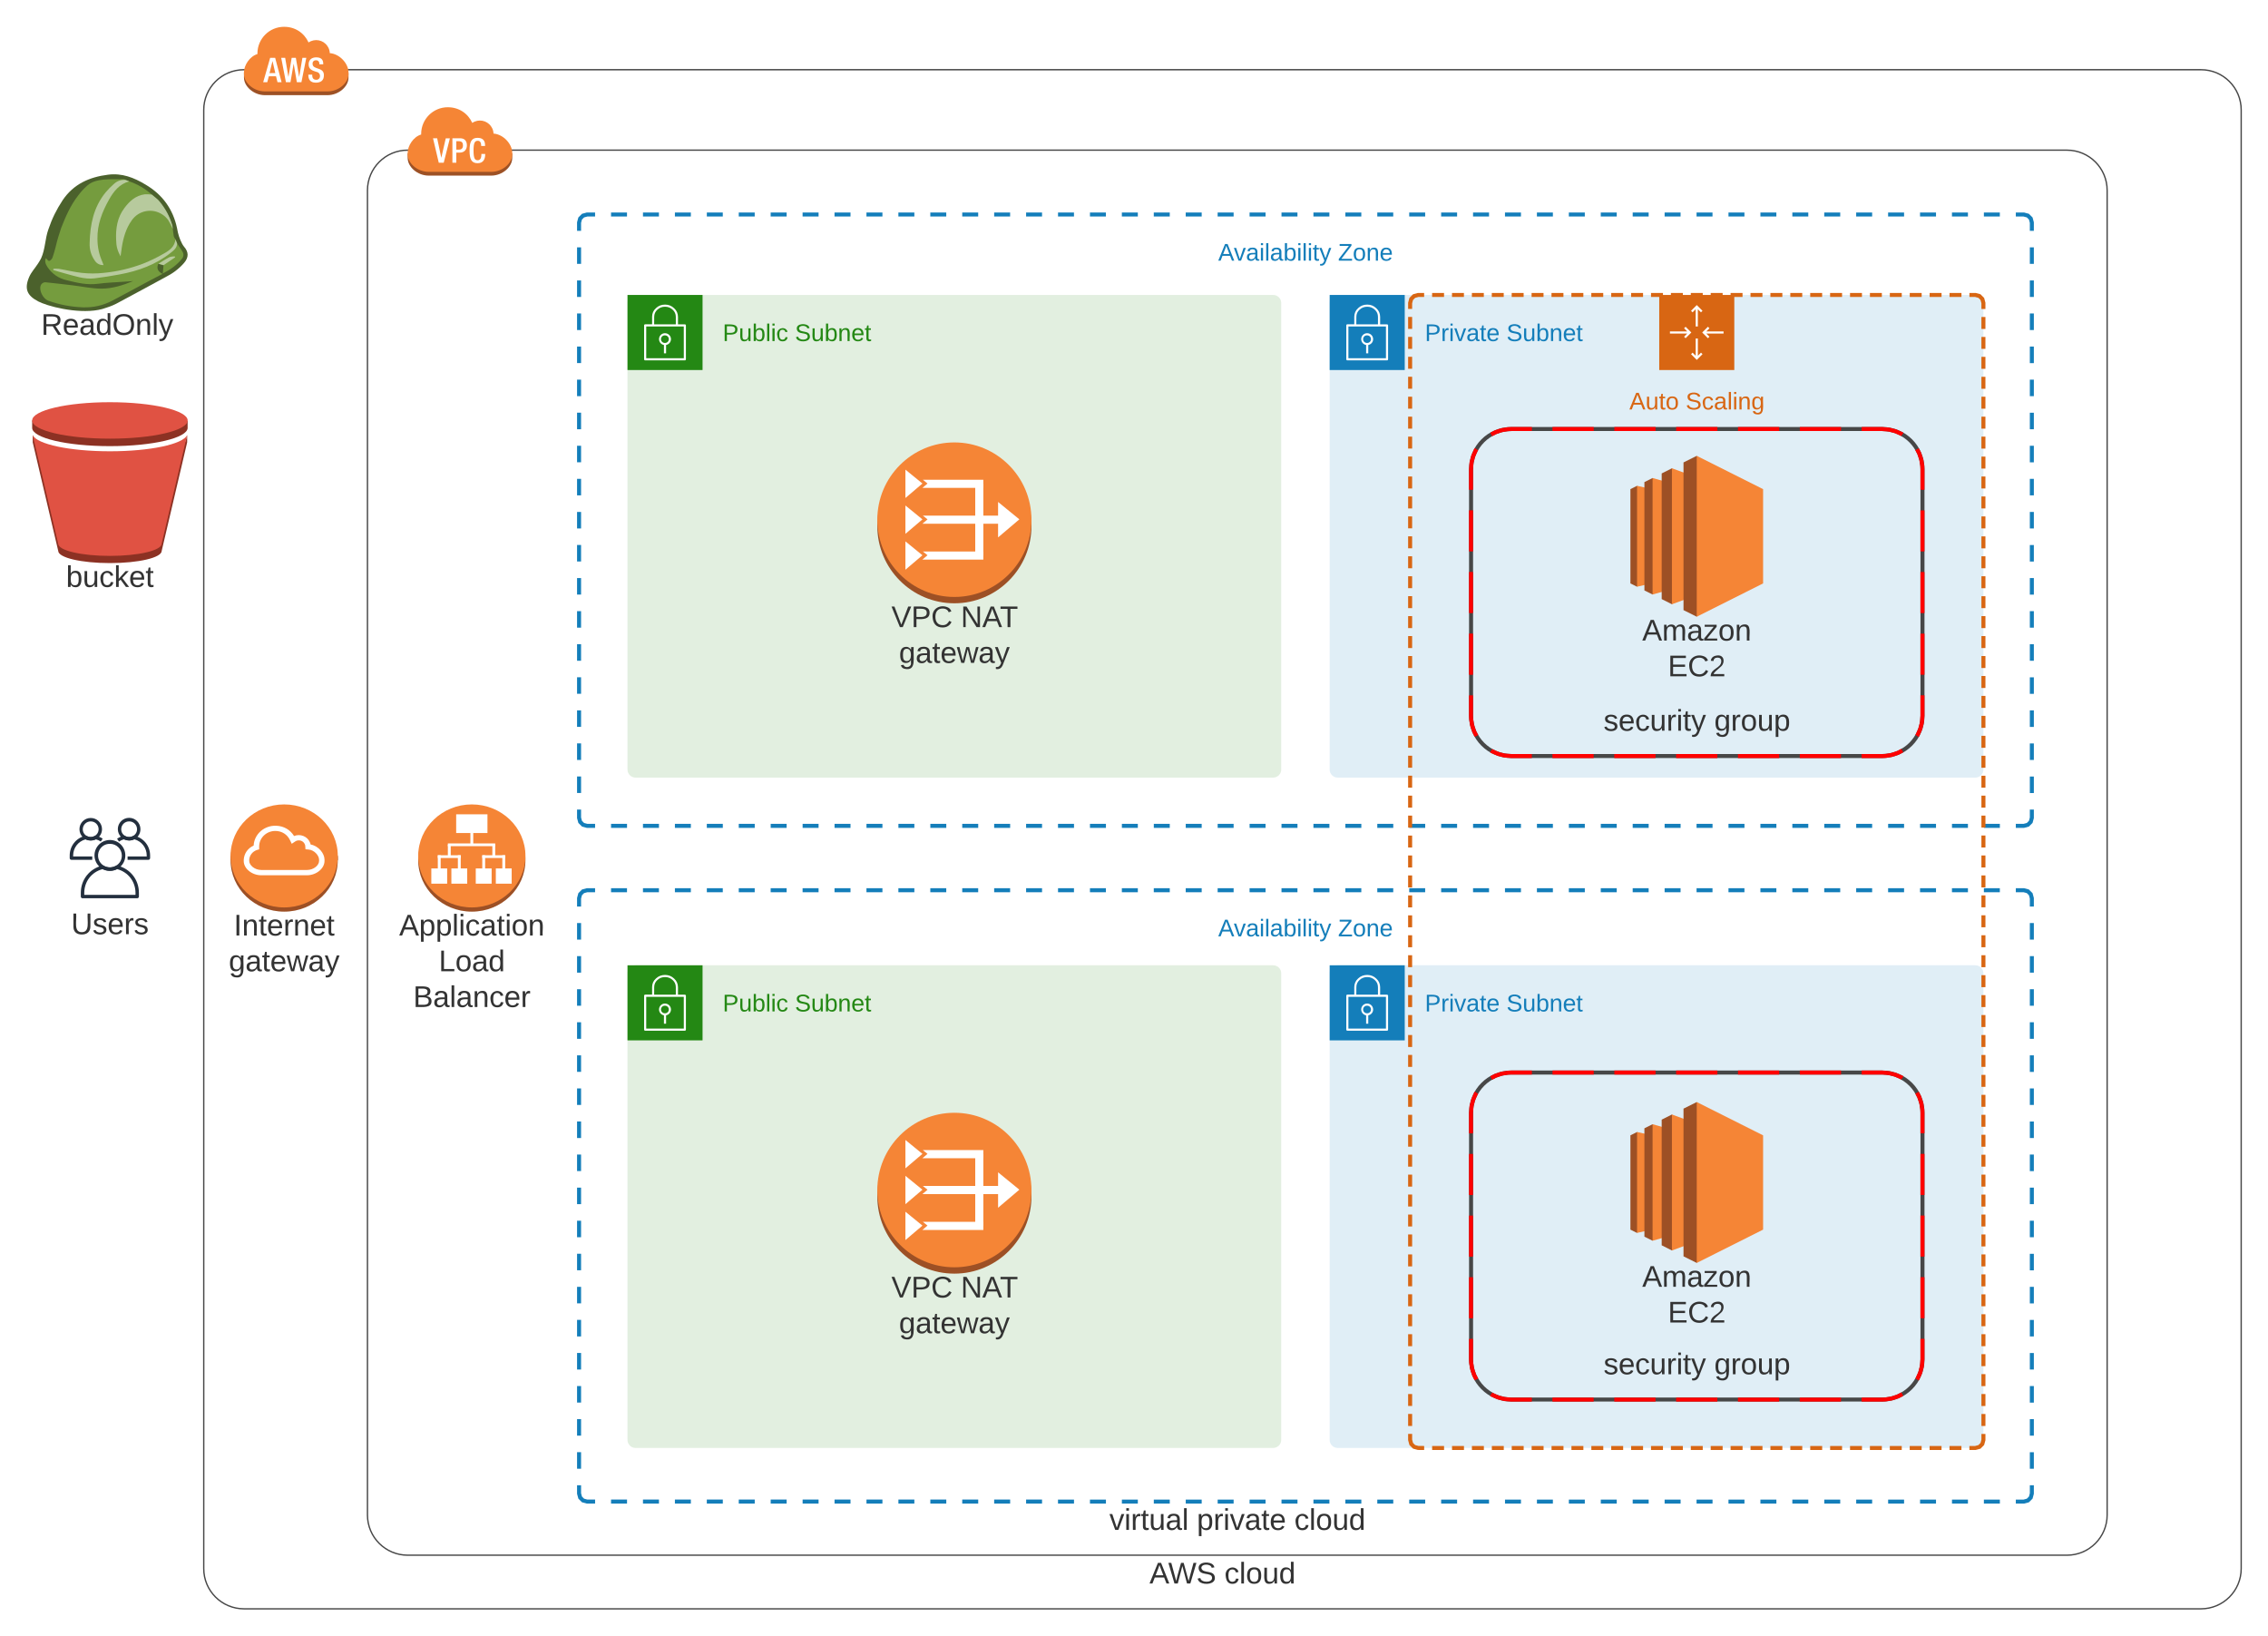 <svg xmlns="http://www.w3.org/2000/svg" xmlns:xlink="http://www.w3.org/1999/xlink" xmlns:lucid="lucid" width="1692" height="1220"><g transform="translate(-8 -80)" lucid:page-tab-id="0_0"><path d="M0 0h1760v1360H0z" fill="#fff"/><path d="M160 162c0-16.57 13.43-30 30-30h1460c16.57 0 30 13.43 30 30v1088c0 16.57-13.43 30-30 30H190c-16.57 0-30-13.43-30-30z" stroke="#474747" fill-opacity="0"/><path d="M268 134.4v3.54c0 6.42-7.1 13.05-15.76 13.05h-46.48c-8.66 0-15.75-6.64-15.75-13.06v-3.54z" fill="#9d5125"/><path d="M220.03 100c8.03 0 14.82 4.4 18.17 11.67 4.6-3.14 10.92-1.98 14.04 2.65 1.17 1.64 1.7 3.32 1.8 5.3 7.87.68 13.95 8.25 13.95 14.27v1.3c0 6.45-7.1 13-15.76 13h-46.5c-8.64 0-15.74-6.55-15.74-13v-1.3c0-5.02 4.2-11.87 10.06-13.56v-.57c.08-10.95 8.97-19.82 19.97-19.77z" fill="#f58535"/><path d="M209.54 123.13l-5.2 18.2h3.04l1.17-4.43h5.38l1.1 4.43h3.05l-4.8-18.2zm-.47 11.4l2.22-8.98 2.1 8.97zM231.2 137.34h-.03l-2.47-14.2h-3.1l-2.4 14.13h-.06l-2.4-14.14h-2.95l3.53 18.2h3.38l2.35-13.7h.06l2.36 13.7h3.4l3.64-18.2h-2.9l-2.4 14.2zM245.9 131.4l-1.98-.72c-1.93-.7-2.74-1.53-2.74-3.1-.17-1.26.74-2.43 2-2.6.16-.02.3-.02.45-.02 1.26-.17 2.4.72 2.58 1.96.04.25.03.44 0 .68v.38h2.93v-.4c0-1.9-.5-4.8-5.18-4.8-3.44 0-5.7 1.84-5.7 5.16 0 2.6 1.1 3.97 3.82 5l2 .68c1.6.23 2.73 1.6 2.64 3.2.04 1.45-1.08 2.64-2.5 2.68h-.28c-2 0-3-1.12-3-3.33v-.47h-2.9v.44c0 2.54 1.02 5.53 5.52 5.53 3.7 0 6.07-1.6 6.07-5.48.04-2.5-1.1-3.9-3.7-4.8z" fill="#fff"/><use xlink:href="#a" transform="matrix(1,0,0,1,160,1250) translate(705.525 11.111)"/><use xlink:href="#b" transform="matrix(1,0,0,1,160,1250) translate(761.451 11.111)"/><path d="M440 246c0-3.3 2.7-6 6-6h1071.82c3.3 0 6 2.7 6 6v444c0 3.3-2.7 6-6 6H446c-3.3 0-6-2.7-6-6z" fill="#fff" fill-opacity="0"/><path d="M463.86 240h11.9m11.92 0h11.9m11.92 0h11.9m11.92 0h11.9m11.92 0h11.9m11.9 0h11.92m11.9 0h11.92m11.9 0h11.92m11.9 0h11.92m11.9 0h11.92m11.9 0h11.9m11.92 0h11.9m11.92 0h11.9m11.92 0h11.9m11.92 0h11.9m11.92 0h11.9m11.9 0h11.92m11.9 0h11.92m11.9 0h11.92m11.9 0h11.92m11.9 0h11.92m11.9 0h11.9m11.92 0h11.9m11.92 0h11.9m11.92 0h11.9m11.92 0h11.9m11.92 0h11.9m11.9 0h11.92m11.9 0h11.92m11.9 0h11.92m11.9 0h11.92m11.9 0h11.92m11.9 0h11.9m11.92 0h11.9m11.92 0h11.9m11.92 0h11.9m11.92 0h11.9m11.92 0h11.9m11.9 0h11.92m11.9 0h11.92m11.9 0h11.92m11.9 0h11.92m11.9 0h11.92m11.9 0h11.9m11.92 0h5.96l3.03.82 2.15 2.15.82 3.03v6.17m0 12.33v12.33m0 12.34v12.33m0 12.33v12.34m0 12.33v12.33m0 12.34v12.33m0 12.33v12.34m0 12.33v12.33m0 12.34v12.33m0 12.33v12.34m0 12.33v12.33m0 12.34v12.33m0 12.33v12.34m0 12.33v12.33m0 12.34v12.33m0 12.33v12.34m0 12.33v12.33m0 12.34v12.33m0 12.33V690l-.82 3.03-2.15 2.15-3.03.82h-5.96m-11.9 0h-11.92m-11.9 0h-11.9m-11.92 0h-11.9m-11.92 0h-11.9m-11.92 0h-11.9m-11.92 0h-11.9m-11.92 0h-11.9m-11.9 0h-11.92m-11.9 0h-11.92m-11.9 0h-11.92m-11.9 0h-11.92m-11.9 0h-11.92m-11.9 0h-11.9m-11.92 0h-11.9m-11.92 0h-11.9m-11.92 0h-11.9m-11.92 0h-11.9m-11.92 0h-11.9m-11.9 0h-11.92m-11.9 0h-11.92m-11.9 0h-11.92m-11.9 0h-11.92m-11.9 0h-11.92m-11.9 0h-11.9m-11.92 0h-11.9m-11.92 0h-11.9m-11.92 0h-11.9m-11.92 0h-11.9m-11.9 0h-11.92m-11.9 0H797.3m-11.9 0H773.5m-11.9 0h-11.92m-11.9 0h-11.92m-11.9 0h-11.9m-11.92 0h-11.9m-11.92 0h-11.9m-11.92 0h-11.9m-11.92 0h-11.9m-11.92 0h-11.9m-11.9 0h-11.92m-11.9 0H535.3m-11.9 0H511.5m-11.9 0h-11.92m-11.9 0h-11.92m-11.9 0H446l-3.03-.82-2.15-2.15L440 690v-6.17m0-12.33v-12.33m0-12.34V634.5m0-12.33v-12.34m0-12.33v-12.33m0-12.34V560.5m0-12.33v-12.34m0-12.33v-12.33m0-12.34V486.5m0-12.33v-12.34m0-12.33v-12.33m0-12.34V412.5m0-12.33v-12.34m0-12.33v-12.33m0-12.34V338.5m0-12.33v-12.34m0-12.33v-12.33m0-12.34V264.5m0-12.33V246l.82-3.03 2.15-2.15L446 240h5.95" stroke="#147eba" stroke-width="3" fill="none"/><use xlink:href="#c" transform="matrix(1,0,0,1,440,260) translate(476.825 14.4)"/><use xlink:href="#d" transform="matrix(1,0,0,1,440,260) translate(566.225 14.4)"/><path d="M440 750c0-3.3 2.7-6 6-6h1071.82c3.3 0 6 2.7 6 6v444c0 3.3-2.7 6-6 6H446c-3.3 0-6-2.7-6-6z" fill="#fff" fill-opacity="0"/><path d="M463.86 744h11.9m11.92 0h11.9m11.92 0h11.9m11.92 0h11.9m11.92 0h11.9m11.9 0h11.92m11.9 0h11.92m11.9 0h11.92m11.9 0h11.92m11.9 0h11.92m11.9 0h11.9m11.92 0h11.9m11.92 0h11.9m11.92 0h11.9m11.92 0h11.9m11.92 0h11.9m11.9 0h11.92m11.9 0h11.92m11.9 0h11.92m11.9 0h11.92m11.9 0h11.92m11.9 0h11.9m11.92 0h11.9m11.92 0h11.9m11.92 0h11.9m11.92 0h11.9m11.92 0h11.9m11.9 0h11.92m11.9 0h11.92m11.9 0h11.92m11.9 0h11.92m11.9 0h11.92m11.9 0h11.9m11.92 0h11.9m11.92 0h11.9m11.92 0h11.9m11.92 0h11.9m11.92 0h11.9m11.9 0h11.92m11.9 0h11.92m11.9 0h11.92m11.9 0h11.92m11.9 0h11.92m11.9 0h11.9m11.92 0h5.96l3.03.82 2.15 2.15.82 3.03v6.17m0 12.33v12.33m0 12.34v12.33m0 12.33v12.34m0 12.33v12.33m0 12.34v12.33m0 12.33v12.34m0 12.33v12.33m0 12.34v12.33m0 12.33v12.34m0 12.33v12.33m0 12.34v12.33m0 12.33v12.34m0 12.33v12.33m0 12.34v12.33m0 12.33v12.34m0 12.33v12.33m0 12.34v12.33m0 12.33v6.17l-.82 3.03-2.15 2.15-3.03.82h-5.96m-11.9 0h-11.92m-11.9 0h-11.9m-11.92 0h-11.9m-11.92 0h-11.9m-11.92 0h-11.9m-11.92 0h-11.9m-11.92 0h-11.9m-11.9 0h-11.92m-11.9 0h-11.92m-11.9 0h-11.92m-11.9 0h-11.92m-11.9 0h-11.92m-11.9 0h-11.9m-11.92 0h-11.9m-11.92 0h-11.9m-11.92 0h-11.9m-11.92 0h-11.9m-11.92 0h-11.9m-11.9 0h-11.92m-11.9 0h-11.92m-11.9 0h-11.92m-11.9 0h-11.92m-11.9 0h-11.92m-11.9 0h-11.9m-11.92 0h-11.9m-11.92 0h-11.9m-11.92 0h-11.9m-11.92 0h-11.9m-11.9 0h-11.92m-11.9 0H797.3m-11.9 0H773.5m-11.9 0h-11.92m-11.9 0h-11.92m-11.9 0h-11.9m-11.92 0h-11.9m-11.92 0h-11.9m-11.92 0h-11.9m-11.92 0h-11.9m-11.92 0h-11.9m-11.9 0h-11.92m-11.9 0H535.3m-11.9 0H511.5m-11.9 0h-11.92m-11.9 0h-11.92m-11.9 0H446l-3.03-.82-2.15-2.15-.82-3.03v-6.17m0-12.33v-12.33m0-12.34v-12.33m0-12.33v-12.34m0-12.33v-12.33m0-12.34v-12.33m0-12.33v-12.34m0-12.33v-12.33m0-12.34V990.5m0-12.33v-12.34m0-12.33v-12.33m0-12.34V916.5m0-12.33v-12.34m0-12.33v-12.33m0-12.34V842.5m0-12.33v-12.34m0-12.33v-12.33m0-12.34V768.5m0-12.33V750l.82-3.03 2.15-2.15L446 744h5.95" stroke="#147eba" stroke-width="3" fill="none"/><use xlink:href="#c" transform="matrix(1,0,0,1,440,764) translate(476.825 14.4)"/><use xlink:href="#d" transform="matrix(1,0,0,1,440,764) translate(566.225 14.4)"/><path d="M999.97 306c0-3.3 2.7-6 6-6h475.72c3.3 0 6 2.7 6 6v348c0 3.3-2.7 6-6 6h-475.73c-3.3 0-6-2.7-6-6z" fill="#147eba" fill-opacity=".13"/><path d="M999.97 300h56v56h-56v-56z" stroke="#fff" stroke-opacity="0" fill="#147eba"/><path d="M1043.35 322.18c-.15-.17-.34-.25-.56-.25h-5.16v-5.58c-.03-2.54-.96-4.7-2.83-6.4-1.9-1.84-4.14-2.75-6.77-2.75-2.65 0-4.9.83-6.8 2.62-1.9 1.7-2.87 3.87-2.9 6.4v5.66h-5.15c-.25 0-.43.1-.6.25-.15.17-.2.34-.2.6V348c0 .43.34.8.8.8h29.58c.47 0 .8-.37.8-.8v-25.28c0-.2-.05-.38-.2-.54zm-23.46-5.9c.02-2.13.8-3.88 2.36-5.3 1.63-1.5 3.53-2.2 5.74-2.2 2.22 0 4.12.75 5.7 2.25 1.54 1.4 2.32 3.2 2.32 5.32v5.58h-16.16zm22.08 30.94h-28.02v-23.7h28.02z" stroke="#fff" stroke-opacity="0" fill="#fff"/><path d="M1027.17 337.3v6.25h1.6v-6.23c2.13-.4 3.63-2.2 3.63-4.35 0-2.43-1.97-4.4-4.4-4.43-2.2-.03-4.06 1.5-4.44 3.68-.4 2.4 1.2 4.68 3.6 5.1zm.82-7.15c.77 0 1.43.27 2 .82.53.56.8 1.22.8 2 .02 1.55-1.2 2.8-2.75 2.82h-.06c-1.57.1-2.93-1.06-3.05-2.62-.1-1.56 1.05-2.93 2.6-3.03.16-.02.3-.02.44 0z" stroke="#fff" stroke-opacity="0" fill="#fff"/><use xlink:href="#e" transform="matrix(1,0,0,1,1070.972,320) translate(0 14.4)"/><use xlink:href="#f" transform="matrix(1,0,0,1,1070.972,320) translate(60.9 14.4)"/><path d="M476.13 306c0-3.3 2.68-6 6-6h475.7c3.33 0 6 2.7 6 6v348c0 3.3-2.67 6-6 6h-475.7c-3.32 0-6-2.7-6-6z" fill="#248814" fill-opacity=".13"/><path d="M476.13 300h56v56h-56v-56z" stroke="#fff" stroke-opacity="0" fill="#248814"/><path d="M519.5 322.18c-.15-.17-.33-.25-.55-.25h-5.15v-5.58c-.03-2.54-.97-4.7-2.84-6.4-1.9-1.84-4.15-2.75-6.77-2.75-2.66 0-4.9.83-6.8 2.62-1.92 1.7-2.88 3.87-2.9 6.4v5.66h-5.16c-.25 0-.44.1-.6.25-.15.17-.2.34-.2.6V348c0 .43.33.8.8.8h29.58c.46 0 .8-.37.8-.8v-25.28c0-.2-.05-.38-.2-.54zm-23.45-5.9c.03-2.13.8-3.88 2.37-5.3 1.62-1.5 3.52-2.2 5.74-2.2 2.2 0 4.12.75 5.7 2.25 1.54 1.4 2.32 3.2 2.32 5.32v5.58h-16.16zm22.1 30.94H490.1v-23.7h28.02z" stroke="#fff" stroke-opacity="0" fill="#fff"/><path d="M503.32 337.3v6.25h1.6v-6.23c2.13-.4 3.63-2.2 3.64-4.35 0-2.43-1.98-4.4-4.42-4.43-2.2-.03-4.05 1.5-4.42 3.68-.4 2.4 1.2 4.68 3.6 5.1zm.82-7.15c.8 0 1.45.27 2 .82.55.56.83 1.22.82 2 0 1.55-1.2 2.8-2.75 2.82h-.06c-1.55.1-2.92-1.06-3.03-2.62-.1-1.56 1.06-2.93 2.62-3.03.15-.02.27-.02.42 0z" stroke="#fff" stroke-opacity="0" fill="#fff"/><use xlink:href="#g" transform="matrix(1,0,0,1,547.127,320) translate(0 14.4)"/><use xlink:href="#h" transform="matrix(1,0,0,1,547.127,320) translate(53.9 14.4)"/><path d="M76.83 721.34H61.28c-.7 0-1.28-.58-1.28-1.28v-1.9c0-7.12 4.68-13.08 11.62-14.75.32-.07.6-.03.9.13 2.05 1.1 4.26 1.1 6.3 0 .3-.16.6-.2.92-.12 1.82.45 3.32 1.1 4.87 2.14l-1.42 2.12c-1.15-.75-2.24-1.25-3.6-1.6-2.57 1.17-5.23 1.17-7.82 0-5.53 1.53-9.2 6.37-9.2 12.1v.63h14.27z" stroke="#fff" stroke-opacity="0" fill="#232f3e"/><path d="M75.66 706.85c-4.63 0-8.38-3.75-8.38-8.36 0-4.63 3.75-8.37 8.38-8.37 4.62-.05 8.4 3.66 8.44 8.26.04 3.18-1.58 5.9-4.4 7.4-1.28.73-2.55 1.05-4.04 1.05zm0-14.18c-3.23 0-5.87 2.6-5.9 5.82 0 2.18 1.12 4.05 3.05 5.1 1.85.97 3.87.97 5.7 0 1.95-1.07 3.08-2.97 3.05-5.2-.04-3.2-2.68-5.75-5.9-5.7zM118.74 721.34h-15.56v-2.55h14.28v-.64c0-5.75-3.67-10.58-9.2-12.12-2.6 1.2-5.25 1.2-7.84 0-1.36.38-2.47.9-3.63 1.7l-1.46-2.1c1.55-1.07 3.06-1.76 4.88-2.22.32-.08.64-.04.94.12 2.02 1.1 4.27 1.1 6.3 0 .3-.16.6-.2.92-.12 6.93 1.67 11.62 7.63 11.62 14.74v1.9c0 .7-.57 1.26-1.26 1.28z" stroke="#fff" stroke-opacity="0" fill="#232f3e"/><path d="M104.3 706.85c-4.65 0-8.4-3.8-8.4-8.44s3.8-8.4 8.45-8.4c4.66 0 8.42 3.8 8.42 8.44 0 3.17-1.6 5.86-4.4 7.38-1.3.7-2.57 1.03-4.06 1.03zm0-14.17c-3.2-.02-5.85 2.58-5.86 5.8-.02 2.2 1.1 4.07 3.04 5.1 1.82 1 3.84 1 5.7 0 1.96-1.05 3.1-2.97 3.06-5.2-.07-3.2-2.72-5.77-5.93-5.7zM110.4 750H69.55c-.7 0-1.26-.56-1.26-1.27v-2.7c-.04-9.82 6.46-18.07 16-20.4.34-.1.65-.04.95.1 3.03 1.64 6.37 1.64 9.45 0 .26-.14.56-.2.9-.1 9.6 2.3 16.1 10.55 16.05 20.4v2.7c0 .7-.57 1.27-1.26 1.27zm-39.54-2.54h38.23v-1.44c0-8.44-5.47-15.55-13.66-17.74-3.6 1.73-7.37 1.73-10.97 0-8.2 2.2-13.6 9.3-13.6 17.74z" stroke="#fff" stroke-opacity="0" fill="#232f3e"/><path d="M90.02 729.48c-2.03 0-3.75-.43-5.54-1.4-5.57-3.05-7.62-10-4.58-15.57 3.06-5.54 10.02-7.6 15.6-4.56 5.58 3.05 7.62 10 4.6 15.58-1.12 2.02-2.56 3.46-4.6 4.56-1.76.97-3.48 1.4-5.48 1.4zm0-20.07c-3.34-.04-6.2 1.64-7.82 4.57-2.3 4.25-.74 9.57 3.52 11.9 2.76 1.46 5.8 1.46 8.55 0 2.97-1.62 4.67-4.5 4.62-7.84-.08-4.8-4.05-8.7-8.88-8.62z" stroke="#fff" stroke-opacity="0" fill="#232f3e"/><path d="M119.08 721.34h-29.8c-.5 0-.9-.4-.9-.93v-1.96c-.04-7.16 4.7-13.18 11.66-14.87.26-.08.48-.04.7.07 2.2 1.2 4.65 1.2 6.9 0 .18-.1.4-.15.66-.07 7 1.67 11.73 7.7 11.7 14.87v1.97c0 .53-.4.94-.92.94zm-28.84-1.85h27.9v-1.06c0-6.17-4-11.35-9.97-12.95-2.62 1.25-5.37 1.25-8 0-5.98 1.6-9.93 6.77-9.93 12.94z" stroke="#fff" stroke-opacity="0" stroke-width=".73" fill="#fff" fill-opacity="0"/><path d="M90.7 721.34H60.93c-.5 0-.92-.4-.92-.93v-1.96c-.03-7.16 4.7-13.18 11.67-14.87.25-.08.47-.04.7.07 2.2 1.2 4.64 1.2 6.9 0 .18-.1.4-.15.65-.07 7 1.67 11.74 7.7 11.7 14.87v1.97c0 .53-.4.94-.9.94zm-28.83-1.85h27.9v-1.06c0-6.17-4-11.35-9.97-12.95-2.63 1.25-5.38 1.25-8 0-5.98 1.6-9.93 6.77-9.93 12.94z" stroke="#fff" stroke-opacity="0" stroke-width=".73" fill="#fff" fill-opacity="0"/><use xlink:href="#i" transform="matrix(1,0,0,1,30,759) translate(31.049 17.778)"/><path d="M476.13 806c0-3.3 2.68-6 6-6h475.7c3.33 0 6 2.7 6 6v348c0 3.3-2.67 6-6 6h-475.7c-3.32 0-6-2.7-6-6z" fill="#248814" fill-opacity=".13"/><path d="M476.13 800h56v56h-56v-56z" stroke="#fff" stroke-opacity="0" fill="#248814"/><path d="M519.5 822.18c-.15-.17-.33-.25-.55-.25h-5.15v-5.58c-.03-2.54-.97-4.7-2.84-6.4-1.9-1.84-4.15-2.75-6.77-2.75-2.66 0-4.9.83-6.8 2.62-1.92 1.7-2.88 3.87-2.9 6.4v5.66h-5.16c-.25 0-.44.1-.6.25-.15.17-.2.34-.2.6V848c0 .43.33.8.8.8h29.58c.46 0 .8-.37.8-.8v-25.28c0-.2-.05-.38-.2-.54zm-23.45-5.9c.03-2.13.8-3.88 2.37-5.3 1.62-1.5 3.52-2.2 5.74-2.2 2.2 0 4.12.75 5.7 2.25 1.54 1.4 2.32 3.2 2.32 5.32v5.58h-16.16zm22.1 30.94H490.1v-23.7h28.02z" stroke="#fff" stroke-opacity="0" fill="#fff"/><path d="M503.32 837.3v6.25h1.6v-6.23c2.13-.4 3.63-2.2 3.64-4.35 0-2.43-1.98-4.4-4.42-4.43-2.2-.03-4.05 1.5-4.42 3.68-.4 2.4 1.2 4.68 3.6 5.1zm.82-7.15c.8 0 1.45.27 2 .82.55.56.83 1.22.82 2 0 1.55-1.2 2.8-2.75 2.82h-.06c-1.55.1-2.92-1.06-3.03-2.62-.1-1.56 1.06-2.93 2.62-3.03.15-.02.27-.02.42 0z" stroke="#fff" stroke-opacity="0" fill="#fff"/><use xlink:href="#g" transform="matrix(1,0,0,1,547.127,820) translate(0 14.4)"/><use xlink:href="#h" transform="matrix(1,0,0,1,547.127,820) translate(53.9 14.4)"/><path d="M999.97 806c0-3.3 2.7-6 6-6h475.72c3.3 0 6 2.7 6 6v348c0 3.3-2.7 6-6 6h-475.73c-3.3 0-6-2.7-6-6z" fill="#147eba" fill-opacity=".13"/><path d="M999.97 800h56v56h-56v-56z" stroke="#fff" stroke-opacity="0" fill="#147eba"/><path d="M1043.35 822.18c-.15-.17-.34-.25-.56-.25h-5.16v-5.58c-.03-2.54-.96-4.7-2.83-6.4-1.9-1.84-4.14-2.75-6.77-2.75-2.65 0-4.9.83-6.8 2.62-1.9 1.7-2.87 3.87-2.9 6.4v5.66h-5.15c-.25 0-.43.1-.6.25-.15.17-.2.34-.2.6V848c0 .43.34.8.8.8h29.58c.47 0 .8-.37.8-.8v-25.28c0-.2-.05-.38-.2-.54zm-23.46-5.9c.02-2.13.8-3.88 2.36-5.3 1.63-1.5 3.53-2.2 5.74-2.2 2.22 0 4.12.75 5.7 2.25 1.54 1.4 2.32 3.2 2.32 5.32v5.58h-16.16zm22.08 30.94h-28.02v-23.7h28.02z" stroke="#fff" stroke-opacity="0" fill="#fff"/><path d="M1027.17 837.3v6.25h1.6v-6.23c2.13-.4 3.63-2.2 3.63-4.35 0-2.43-1.97-4.4-4.4-4.43-2.2-.03-4.06 1.5-4.44 3.68-.4 2.4 1.2 4.68 3.6 5.1zm.82-7.15c.77 0 1.43.27 2 .82.53.56.8 1.22.8 2 .02 1.55-1.2 2.8-2.75 2.82h-.06c-1.57.1-2.93-1.06-3.05-2.62-.1-1.56 1.05-2.93 2.6-3.03.16-.02.3-.02.44 0z" stroke="#fff" stroke-opacity="0" fill="#fff"/><use xlink:href="#e" transform="matrix(1,0,0,1,1070.972,820) translate(0 14.4)"/><use xlink:href="#f" transform="matrix(1,0,0,1,1070.972,820) translate(60.9 14.4)"/><path d="M1060 306c0-3.3 2.7-6 6-6h415.7c3.3 0 6 2.7 6 6v848c0 3.3-2.7 6-6 6H1066c-3.3 0-6-2.7-6-6z" fill="#fff" fill-opacity="0"/><path d="M1076.4 300h8.9m5.94 0h8.9m5.94 0h8.9m5.95 0h8.9m5.95 0h8.9m5.94 0h8.9m5.95 0h8.9m5.94 0h8.92m5.94 0h8.9m5.95 0h8.9m5.95 0h8.9m5.95 0h8.9m5.94 0h8.9m5.95 0h8.9m5.94 0h8.9m5.94 0h8.9m5.95 0h8.9m5.95 0h8.9m5.94 0h8.9m5.95 0h8.9m5.94 0h8.92m5.94 0h8.9m5.95 0h8.9m5.95 0h8.9m5.95 0h8.9m5.94 0h8.9m5.95 0h8.9m5.94 0h4.45l3.02.82 2.15 2.15.82 3.03v4.46m0 5.95v8.94m0 5.95v8.92m0 5.95v8.92m0 5.95v8.92m0 5.95v8.93m0 5.95v8.93m0 5.95v8.92m0 5.95v8.93m0 5.95v8.93m0 5.95v8.94m0 5.95v8.9m0 5.96V489m0 5.94v8.93m0 5.95v8.92m0 5.95v8.92m0 5.95v8.93m0 5.95v8.93m0 5.95v8.92m0 5.95v8.93m0 5.95V608m0 5.96v8.92m0 5.96v8.92m0 5.95v8.94m0 5.95v8.92m0 5.95v8.92m0 5.94v8.93m0 5.95v8.93m0 5.95v8.92m0 5.96v8.92m0 5.95v8.93m0 5.95v8.93m0 5.95v8.93m0 5.95v8.93m0 5.96v8.93m0 5.94v8.92m0 5.96v8.92m0 5.95v8.92m0 5.95v8.93m0 5.95v8.92m0 5.95v8.93m0 5.95v8.93m0 5.95v8.93m0 5.96v8.92m0 5.95v8.93m0 5.95v8.94m0 5.95v8.9m0 5.96v8.93m0 5.94v8.93m0 5.95v8.93m0 5.95v8.92m0 5.95v8.93m0 5.95v8.93m0 5.95v8.92m0 5.96v8.93m0 5.95v8.93m0 5.96v8.93m0 5.94v4.46l-.83 3.03-2.15 2.15-3.03.82h-4.46m-5.94 0h-8.9m-5.95 0h-8.9m-5.94 0h-8.9m-5.94 0h-8.9m-5.95 0h-8.9m-5.93 0h-8.9m-5.95 0h-8.9m-5.94 0h-8.9m-5.95 0h-8.9m-5.95 0h-8.9m-5.94 0h-8.9m-5.95 0h-8.92m-5.94 0h-8.9m-5.94 0h-8.9m-5.95 0h-8.9m-5.94 0h-8.9m-5.94 0h-8.9m-5.95 0h-8.9m-5.93 0h-8.9m-5.95 0h-8.9m-5.94 0h-8.9m-5.95 0h-8.9m-5.95 0h-8.9m-5.94 0h-8.9m-5.95 0h-8.92m-5.93 0h-8.9m-5.95 0h-8.9m-5.95 0H1066l-3.03-.82-2.15-2.15-.82-3.03v-4.46m0-5.95v-8.94m0-5.95v-8.92m0-5.95v-8.92m0-5.95v-8.92m0-5.95v-8.93m0-5.95v-8.93m0-5.95v-8.92m0-5.95v-8.93m0-5.95v-8.93m0-5.95v-8.94m0-5.95v-8.9m0-5.96V971m0-5.94v-8.93m0-5.95v-8.92m0-5.95v-8.92m0-5.95v-8.93m0-5.95v-8.93m0-5.95v-8.92m0-5.95v-8.93m0-5.95V852m0-5.96v-8.92m0-5.96v-8.92m0-5.95v-8.94m0-5.95v-8.92m0-5.95v-8.92m0-5.94v-8.93m0-5.95v-8.93m0-5.95v-8.92m0-5.96v-8.92m0-5.95v-8.93m0-5.95v-8.93m0-5.95v-8.93m0-5.95v-8.93m0-5.96v-8.93m0-5.94v-8.92m0-5.96v-8.92m0-5.95v-8.92m0-5.95v-8.93m0-5.95v-8.92m0-5.95v-8.93m0-5.95v-8.93m0-5.95v-8.93m0-5.96v-8.92m0-5.95v-8.93m0-5.95v-8.94m0-5.95v-8.9m0-5.96v-8.93m0-5.94v-8.93m0-5.95v-8.93m0-5.95v-8.92m0-5.95v-8.93m0-5.95v-8.93m0-5.95v-8.92m0-5.96v-8.93m0-5.95v-8.93m0-5.96v-8.93m0-5.94V306l.82-3.03 2.15-2.15 3.03-.82h4.45" stroke="#d86613" stroke-width="3" fill="none"/><path d="M1245.84 300h56v56h-56v-56z" stroke="#fff" stroke-opacity="0" fill="#d86613"/><path d="M1265.52 323.73l-1.13 1.13 2.32 2.34h-12.88v1.6h12.88l-2.33 2.34 1.12 1.13 4.28-4.27-4.28-4.27zM1293.84 327.2h-12.87l2.33-2.34-1.13-1.13-4.28 4.27 4.27 4.27 1.13-1.13-2.33-2.34h12.87v-1.6zM1273.04 310.63v12.87h1.6v-12.87l2.34 2.33 1.14-1.13-4.28-4.28-4.27 4.28 1.14 1.13 2.34-2.33zM1274.65 345.37V332.5h-1.6v12.87l-2.34-2.33-1.13 1.13 4.27 4.28 4.28-4.28-1.14-1.13-2.33 2.33z" stroke="#fff" stroke-opacity="0" fill="#fff"/><use xlink:href="#j" transform="matrix(1,0,0,1,1060,371) translate(163.55 14.4)"/><use xlink:href="#k" transform="matrix(1,0,0,1,1060,371) translate(205.55 14.4)"/><path d="M1105.46 430c0-16.57 13.43-30 30-30h276.77c16.57 0 30 13.43 30 30v183.9c0 16.58-13.43 30-30 30h-276.77c-16.57 0-30-13.42-30-30z" stroke="#474747" stroke-width="3" fill-opacity="0"/><path d="M1105.46 430c0-16.57 13.43-30 30-30h276.77c16.57 0 30 13.43 30 30v183.9c0 16.58-13.43 30-30 30h-276.77c-16.57 0-30-13.42-30-30z" fill="none"/><path d="M1120.5 404.1l3.17-1.7 4.7-1.56 4.93-.76 2.16-.08h15.37m15.38 0h30.76m15.38 0h30.75m15.37 0h30.75m15.38 0h30.75m15.38 0h30.75m15.38 0h15.37l5.02.42 4.8 1.22 4.55 2 .6.42m10.95 10.98l1.68 3.17 1.56 4.72.76 4.93.07 2.15v15.33m0 15.32v30.65m0 15.33v30.65m0 15.33v30.66m0 15.33v15.3l-.4 5.03-1.24 4.8-2.02 4.55-.4.6m-11 10.95l-3.16 1.68-4.7 1.57-4.93.77-2.17.07h-15.37m-15.38 0h-30.75m-15.38 0h-30.75m-15.38 0h-30.75m-15.38 0h-30.76m-15.38 0h-30.75m-15.37 0h-15.37l-5.02-.4-4.8-1.23-4.55-2-.62-.42m-10.94-10.98l-1.68-3.17-1.56-4.7-.77-4.93-.07-2.16v-15.3m0-15.34V552.6m0-15.32v-30.65m0-15.33v-30.65m0-15.32V430l.4-5 1.24-4.82 2-4.54.42-.6" stroke="red" stroke-width="3" fill="none"/><use xlink:href="#l" transform="matrix(1,0,0,1,1105.456,613.913) translate(98.84 11.111)"/><use xlink:href="#m" transform="matrix(1,0,0,1,1105.456,613.913) translate(181.432 11.111)"/><path d="M400 721.57c0 21.2-17.92 38.42-40 38.42s-40-17.22-40-38.43c0-21.2 17.92-38.42 40-38.42s40 17.2 40 38.42z" fill="#9d5025"/><path d="M400 718.42c0 21.2-17.92 38.42-40 38.42s-40-17.2-40-38.42c0-21.2 17.92-38.42 40-38.42s40 17.2 40 38.42z" fill="#f58536"/><path d="M371.66 687.38v13.96h-23.34v-13.96h23.34zM389.72 727.76v11.36H377.9v-11.36h11.82zM374.77 727.76v11.36h-11.83v-11.36h11.83zM356.56 727.76v11.36h-11.82v-11.36h11.82zM341.6 727.76v11.36h-11.82v-11.36h11.82z" fill="#fff"/><path d="M334.62 717.93h2.13v11.14h-2.13v-11.14z" fill="#fff"/><path d="M334.62 717.93h17.1v2.04h-17.1v-2.04z" fill="#fff"/><path d="M349.58 717.93h2.13v11.14h-2.12v-11.14zM367.8 717.93h2.12v11.14h-2.13v-11.14z" fill="#fff"/><path d="M367.8 717.93h17.08v2.04h-17.1v-2.04z" fill="#fff"/><path d="M382.75 717.93h2.13v11.14h-2.13v-11.14zM342.12 709.97h2.13v8.97h-2.13v-8.97zM358.93 699.28h2.13v10.86h-2.13v-10.86z" fill="#fff"/><path d="M342.12 709.1h35.32v2.05h-35.32v-2.04z" fill="#fff"/><path d="M375.3 709.97h2.14v8.97h-2.13v-8.97z" fill="#fff"/><use xlink:href="#n" transform="matrix(1,0,0,1,320,760) translate(-14.228 17.778)"/><use xlink:href="#o" transform="matrix(1,0,0,1,320,760) translate(15.309 44.444)"/><use xlink:href="#p" transform="matrix(1,0,0,1,320,760) translate(-3.765 71.111)"/><path d="M282.14 222c0-16.57 13.43-30 30-30H1550c16.57 0 30 13.43 30 30v988c0 16.57-13.43 30-30 30H312.14c-16.57 0-30-13.43-30-30z" stroke="#474747" fill-opacity="0"/><path d="M390.14 194.4v3.54c0 6.42-7.1 13.05-15.76 13.05H327.9c-8.65 0-15.75-6.64-15.75-13.06v-3.54z" fill="#9d5125"/><path d="M342.17 160c8.03 0 14.82 4.4 18.17 11.67 4.6-3.14 10.92-1.98 14.04 2.65 1.17 1.64 1.72 3.32 1.8 5.3 7.87.68 13.96 8.25 13.96 14.27v1.3c0 6.45-7.1 13-15.76 13H327.9c-8.66 0-15.76-6.55-15.76-13v-1.3c0-5.02 4.2-11.87 10.06-13.56v-.57c.08-10.95 8.97-19.82 19.97-19.77z" fill="#f58535"/><path d="M331.04 183.13h3.1l3.08 14.58 3.33-14.54h3.08l-4.6 18.2h-3.7zM345.5 183.13h5.78c3.5 0 5.04 2.2 5.04 5.3 0 3.1-1.9 5.4-5.33 5.4h-2.58v7.53h-2.9zm2.92 8.5h2.08c1.55 0 2.9-.83 2.9-3.14 0-1.98-.8-3.17-3.12-3.17h-1.86zM369.96 194.83v.38c0 3.32-1.33 6.52-5.62 6.52-4.6 0-6.04-2.97-6.04-9.47s1.44-9.46 6.05-9.46c5.2 0 5.54 3.8 5.54 5.7v.37h-2.92v-.3c0-1.7-.5-3.64-2.6-3.57-2.08.08-3.1 1.35-3.1 7.22 0 5.87.93 7.3 3.14 7.3 2.43 0 2.72-2.7 2.72-4.42v-.3z" fill="#fff"/><use xlink:href="#q" transform="matrix(1,0,0,1,282.143,1210) translate(553.506 11.111)"/><use xlink:href="#r" transform="matrix(1,0,0,1,282.143,1210) translate(618.753 11.111)"/><use xlink:href="#b" transform="matrix(1,0,0,1,282.143,1210) translate(691.469 11.111)"/><path d="M260 721.57c0 21.2-17.92 38.42-40 38.42s-40-17.22-40-38.43c0-21.2 17.92-38.42 40-38.42s40 17.2 40 38.42z" fill="#9d5025"/><path d="M180 718.42h80v3.15h-80v-3.15z" fill="#9d5025"/><path d="M260 718.42c0 21.2-17.92 38.42-40 38.42s-40-17.2-40-38.42c0-21.2 17.92-38.42 40-38.42s40 17.2 40 38.42z" fill="#f58536"/><path d="M189.84 722.24v-1c.3-4.66 3-8.54 7.4-10.57.43-8.58 8.03-15.2 17-14.75 5.6.26 10.3 3 13.14 7.65 4.58-1.85 9.82.18 11.75 4.55.3.62.48 1.14.6 1.77 6.03 1.14 10.37 6.68 10.37 11.34v.92c0 5.7-6.15 10.7-13.14 10.7h-34.04c-6.93.02-13.08-4.97-13.08-10.62z" fill="#fff"/><path d="M228.2 707.66l-2.56 1.7-1.3-2.72c-2-4.23-6.05-6.82-10.9-6.85h-.05c-6.63 0-12.05 5.18-12.05 11.58v2.16l-1.87.52c-3.18 1.23-5.27 3.9-5.53 7.2v.93c0 3.1 3.96 6.72 9.02 6.72h34.08c5.1 0 9-3.6 9-6.73v-.94c0-3.15-3.63-7.25-7.85-7.57l-2.3-.2-.15-2.17c0-.94-.32-1.7-.84-2.45-1.5-2.13-4.52-2.65-6.7-1.2z" fill="#f58536"/><use xlink:href="#s" transform="matrix(1,0,0,1,180,760) translate(2.377 17.778)"/><use xlink:href="#t" transform="matrix(1,0,0,1,180,760) translate(-1.327 44.444)"/><path d="M1229.3 442.34l-4.96 2.5v70.32l4.97 2.48 20.1-35.84-20.1-39.46z" fill="#9d5025"/><path d="M1240.87 514.93l-11.57 2.7v-75.3l11.57 2.65v69.95z" fill="#f58536"/><path d="M1234.78 439.58l6.1-3.04 28.97 46.58-28.97 40.32-6.1-3.04v-80.82z" fill="#9d5025"/><path d="M1255.3 519.36l-14.42 4.08v-86.9l14.42 4.08v78.74z" fill="#f58536"/><path d="M1247.67 433.13l7.66-3.85 42.7 58.92-42.7 42.5-7.66-3.85v-93.72z" fill="#9d5025"/><path d="M1273.83 523.9l-18.52 6.8V429.28l18.53 6.8v87.82z" fill="#f58536"/><path d="M1263.95 424.92l9.88-4.92 46.23 63.36-46.23 56.64-9.88-4.92V424.92z" fill="#9d5025"/><path d="M1323.33 515.16l-49.5 24.84V420l49.5 24.84v70.32z" fill="#f58536"/><use xlink:href="#u" transform="matrix(1,0,0,1,1224.345,540) translate(8.79 17.778)"/><use xlink:href="#v" transform="matrix(1,0,0,1,1224.345,540) translate(27.926 44.444)"/><path d="M1105.46 910c0-16.57 13.43-30 30-30h276.77c16.57 0 30 13.43 30 30v183.9c0 16.58-13.43 30-30 30h-276.77c-16.57 0-30-13.42-30-30z" stroke="#474747" stroke-width="3" fill-opacity="0"/><path d="M1105.46 910c0-16.57 13.43-30 30-30h276.77c16.57 0 30 13.43 30 30v183.9c0 16.58-13.43 30-30 30h-276.77c-16.57 0-30-13.42-30-30z" fill="none"/><path d="M1120.5 884.1l3.17-1.7 4.7-1.56 4.93-.76 2.16-.08h15.37m15.38 0h30.76m15.38 0h30.75m15.37 0h30.75m15.38 0h30.75m15.38 0h30.75m15.38 0h15.37l5.02.42 4.8 1.22 4.55 2 .6.42m10.95 10.98l1.68 3.17 1.56 4.72.76 4.93.07 2.15v15.33m0 15.32v30.65m0 15.33v30.65m0 15.33v30.66m0 15.33v15.3l-.4 5.03-1.24 4.8-2.02 4.55-.4.6m-11 10.95l-3.16 1.68-4.7 1.57-4.93.77-2.17.07h-15.37m-15.38 0h-30.75m-15.38 0h-30.75m-15.38 0h-30.75m-15.38 0h-30.76m-15.38 0h-30.75m-15.37 0h-15.37l-5.02-.4-4.8-1.23-4.55-2-.62-.42m-10.94-10.98l-1.68-3.17-1.56-4.7-.77-4.93-.07-2.16v-15.3m0-15.34v-30.65m0-15.32v-30.65m0-15.33v-30.65m0-15.32V910l.4-5 1.24-4.82 2-4.54.42-.6" stroke="red" stroke-width="3" fill="none"/><use xlink:href="#l" transform="matrix(1,0,0,1,1105.456,1093.913) translate(98.84 11.111)"/><use xlink:href="#m" transform="matrix(1,0,0,1,1105.456,1093.913) translate(181.432 11.111)"/><path d="M1229.3 924.34l-4.96 2.5v70.32l4.97 2.48 20.1-35.84-20.1-39.46z" fill="#9d5025"/><path d="M1240.87 996.93l-11.57 2.7v-75.3l11.57 2.65v69.95z" fill="#f58536"/><path d="M1234.78 921.58l6.1-3.04 28.97 46.58-28.97 40.32-6.1-3.04v-80.82z" fill="#9d5025"/><path d="M1255.3 1001.36l-14.42 4.08v-86.9l14.42 4.08v78.74z" fill="#f58536"/><path d="M1247.67 915.13l7.66-3.85 42.7 58.92-42.7 42.5-7.66-3.85v-93.72z" fill="#9d5025"/><path d="M1273.83 1005.9l-18.52 6.8V911.28l18.53 6.8v87.82z" fill="#f58536"/><path d="M1263.95 906.92l9.88-4.92 46.23 63.36-46.23 56.64-9.88-4.92V906.92z" fill="#9d5025"/><path d="M1323.33 997.16l-49.5 24.84V902l49.5 24.84v70.32z" fill="#f58536"/><use xlink:href="#u" transform="matrix(1,0,0,1,1224.345,1022) translate(8.79 17.778)"/><use xlink:href="#v" transform="matrix(1,0,0,1,1224.345,1022) translate(27.926 44.444)"/><path d="M777.5 472.36c0 31.8-25.77 57.63-57.5 57.63-31.75 0-57.5-25.83-57.5-57.64 0-31.8 25.75-57.63 57.5-57.63 31.73 0 57.5 25.82 57.5 57.63z" fill="#9d5025"/><path d="M777.5 467.63c0 31.8-25.77 57.63-57.5 57.63-31.75 0-57.5-25.82-57.5-57.63 0-31.8 25.75-57.63 57.5-57.63 31.73 0 57.5 25.82 57.5 57.63z" fill="#f58536"/><path d="M735.55 440.86h6.06v53.5h-6.05v-53.5zM752.6 454.4l15.87 12.97-15.87 13.48V454.4z" fill="#fff"/><path d="M696.47 464.6l3.5 2.8-3.86 3.26h59.17v-6.06h-58.8zM696.1 443.9h45.5v-6.06H696.5l3.45 2.82-3.82 3.25zM699.93 494.15l-3.82 3.26h45.5v-6.06H696.5l3.45 2.8zM683.47 457.04l12.7 10.35-12.7 10.8v-21.16zM683.47 430.3l12.7 10.35-12.7 10.8v-21.16zM683.47 483.8l12.7 10.36-12.7 10.78V483.8z" fill="#fff"/><use xlink:href="#w" transform="matrix(1,0,0,1,662.486,530) translate(10.494 17.778)"/><use xlink:href="#x" transform="matrix(1,0,0,1,662.486,530) translate(62.284 17.778)"/><use xlink:href="#t" transform="matrix(1,0,0,1,662.486,530) translate(16.173 44.444)"/><path d="M777.5 972.36c0 31.8-25.77 57.63-57.5 57.63-31.75 0-57.5-25.83-57.5-57.64 0-31.8 25.75-57.63 57.5-57.63 31.73 0 57.5 25.82 57.5 57.63z" fill="#9d5025"/><path d="M777.5 967.63c0 31.8-25.77 57.63-57.5 57.63-31.75 0-57.5-25.82-57.5-57.63 0-31.8 25.75-57.63 57.5-57.63 31.73 0 57.5 25.82 57.5 57.63z" fill="#f58536"/><path d="M735.55 940.86h6.06v53.5h-6.05v-53.5zM752.6 954.4l15.87 12.97-15.87 13.48V954.4z" fill="#fff"/><path d="M696.47 964.6l3.5 2.8-3.86 3.26h59.17v-6.06h-58.8zM696.1 943.9h45.5v-6.06H696.5l3.45 2.82-3.82 3.25zM699.93 994.15l-3.82 3.26h45.5v-6.06H696.5l3.45 2.8zM683.47 957.04l12.7 10.35-12.7 10.8v-21.16zM683.47 930.3l12.7 10.35-12.7 10.8v-21.16zM683.47 983.8l12.7 10.36-12.7 10.78V983.8z" fill="#fff"/><g><use xlink:href="#w" transform="matrix(1,0,0,1,662.486,1030) translate(10.494 17.778)"/><use xlink:href="#x" transform="matrix(1,0,0,1,662.486,1030) translate(62.284 17.778)"/><use xlink:href="#t" transform="matrix(1,0,0,1,662.486,1030) translate(16.173 44.444)"/></g><path d="M90 385.42l57.98 8.62v5.1c0 7.53-25.98 13.63-58 13.63-32 0-57.98-6.1-57.98-13.64v-5.53z" fill="#8c3123"/><path d="M90.02 422.13c24.2 0 44.93-3.54 53.58-8.5l2.88-4.78 1.15-4.4v5.45l-19 81c0 5.08-17.3 9.1-38.6 9.1-21.33 0-38.6-4.02-38.6-9.1l-19.02-81v-5.35l4.38 9.27c8.76 4.87 29.27 8.3 53.24 8.3z" fill="#8c3123"/><path d="M90 380c32 0 58 6.12 58 13.62 0 7.5-26 13.57-58 13.57s-58-6.02-58-13.58C32 386.06 58 380 90 380z" fill="#e05243"/><path d="M90 416.6c29.84 0 54.4-5.2 57.62-12.06l-19.02 81c0 5.05-17.3 9.1-38.6 9.1-21.33 0-38.6-4.05-38.6-9.1l-19.03-81C35.6 411.4 60.15 416.6 90 416.6z" fill="#e05243"/><g><use xlink:href="#y" transform="matrix(1,0,0,1,32,500) translate(25.284 17.778)"/></g><path d="M145.12 263.75c-.48-.6-.84-1.22-1.2-1.83-2.04-3.88-3.12-7.45-3.84-11.73-3-14.2-10.92-25.1-23.4-32.45-8.76-5.3-17.64-8.77-28.08-7.44-13.92 1.74-25.68 6.94-33.84 18.98-4.68 7.14-7.92 13.67-10.68 21.83-2.52 7.04-2.28 14.7-5.4 21.53-.72 1.43-1.44 2.55-2.28 3.87-2.16 3.37-5.04 6.43-6.6 10-3.84 8.87-1.68 13.97 6.84 18.36.96.4 1.8.82 2.76 1.22 9.96 3.98 33.36 8.98 47.76 3.47 3.6-1.12 6.48-2.34 9.72-4.18 11.52-6.12 23.04-12.44 34.56-18.67 5.4-2.75 9.72-5.9 13.8-10.5 3.72-4.3 3.6-8.26-.12-12.45z" fill="#4b612c"/><path d="M104.45 215.25c6.4 2.3 11.53 5.26 16.76 9.84 3.64 2.86 13.46 13 15.7 25.6.22 1.9.43 3.82.75 5.64.32.86.75 1.52 1.3 2.2l1.16 2.95s2.15 3.43 3.32 5.06c1.5 2.1 2.03 4.2.43 6.3-3.74 4.78-8.55 8.13-14.42 11.18l.54-6.2-3.85-1.15c-1.5 3.33-.53 5.8 3.1 7.63-3.42 1.8-6.5 3.44-9.5 4.97-9.3 4.97-18.48 10.03-27.77 14.9-7.15 3.73-14.1 5.26-22.1 5.07-9.3-.4-17.2-1.9-25.95-4.97-3.73-1.44-6.83-7.36-5.65-11.08.53-1.82 2.45-2.97 4.27-2.58 6.5.66 13.02 1.43 19.54 2.2 7.15.85 14.4 2.48 21.57 2.48 8.22 0 16-2.5 23.7-5.64-2.35.2-4.7.3-6.94.48-6.52.48-12.93.67-19.34 1.53-8 1.04-15.48-.68-23.06-2.6-6.2-1.33-11.1-4.67-14.63-9.93-1.4-2.1-2.24-4.4-1.17-6.6.85.77 1.8 2.2 2.45 2.1.75-.1 2.03-1.33 2.46-2.38.97-2.6 1.6-5.26 2.36-7.94 1.17-5.06 2.45-9.36 4.16-14.33 3.3-8.4 6.94-16.82 12.6-24.08 2.14-2.86 4.17-5.16 6.94-7.55 3.3-2.96 7.7-3.9 12.07-4.4 5.02-.47 10.14-.18 15.37-.28.22 0 .54.3.86.4z" fill="#759c3e"/><path d="M136.92 250.72c-1.05-2.36-2.07-4.26-3.38-6.48-1.2-1.66-2.46-2.9-4.16-4.07-7.54-5.23-17.87-3.33-23.08 4.16-4.28 5.97-6.23 12.77-7.37 19.85-.34 2.13-.6 4.26-.98 7-2.24-3.85-3.26-7.64-3.3-12.1-.42-8.55.8-16.83 6.18-23.95 3.82-5.1 8.35-9.26 15-10.18 1.86-.1 3.47-.05 5.34.18 2.03 1.76 4.44 3.2 6 5.28 4.42 5.42 7.25 10.8 9.33 17.45.2.97.34 1.85.42 2.87z" fill="#b7ca9d"/><path d="M104.42 215.26c-7.4 2.03-11.67 7.5-15.18 13.8-5.05 9-8.74 18.54-8.54 29.02.03 6.35 1.18 11.7 3.75 17.47.27.57.45 1.2.8 2.16-2.72.13-5.08-1.07-6.56-3.36-2.8-4.06-4.02-8.32-3.8-13.28.3-13.53 2.94-26.55 11.83-37.48 2.03-2.4 3.92-4.38 6.35-6.48 2.4-2.16 5.2-3.1 8.38-2.92z" fill="#b7ca9d"/><path d="M140.1 261.5c0 3.35-2.32 5.13-4.53 6.9-11.27 9-24.38 13.72-38.33 16.3-6.2 1.14-12.47 2.16-18.75 2.92-7.58.9-14.7-1.75-21.9-3.62-2.95-.76-5.8-1.7-8.86-2.58 0-.32 0-.6.1-.93 1.38-.13 2.58-.13 3.96 0 5.82.98 11.55 2.47 17.37 3.06 5.63.58 10.52.58 16.16 0 10.53-1.1 19.4-3.13 29.37-6.87 5.8-2.32 10.52-4.63 15.88-7.73 4.06-2.28 7.85-5.15 8.3-10.4zM126.14 276.7c2.8-1.65 5.5-3.46 8.4-4.94 1.32-.4 2.5-.57 3.88-.52l.28.68-8.73 5.9z" fill="#b7ca9d"/><g><use xlink:href="#z" transform="matrix(1,0,0,1,28,312) translate(10.679 17.778)"/></g><defs><path fill="#333" d="M205 0l-28-72H64L36 0H1l101-248h38L239 0h-34zm-38-99l-47-123c-12 45-31 82-46 123h93" id="A"/><path fill="#333" d="M266 0h-40l-56-210L115 0H75L2-248h35L96-30l15-64 43-154h32l59 218 59-218h35" id="B"/><path fill="#333" d="M185-189c-5-48-123-54-124 2 14 75 158 14 163 119 3 78-121 87-175 55-17-10-28-26-33-46l33-7c5 56 141 63 141-1 0-78-155-14-162-118-5-82 145-84 179-34 5 7 8 16 11 25" id="C"/><g id="a"><use transform="matrix(0.062,0,0,0.062,0,0)" xlink:href="#A"/><use transform="matrix(0.062,0,0,0.062,14.012,0)" xlink:href="#B"/><use transform="matrix(0.062,0,0,0.062,34.938,0)" xlink:href="#C"/></g><path fill="#333" d="M96-169c-40 0-48 33-48 73s9 75 48 75c24 0 41-14 43-38l32 2c-6 37-31 61-74 61-59 0-76-41-82-99-10-93 101-131 147-64 4 7 5 14 7 22l-32 3c-4-21-16-35-41-35" id="D"/><path fill="#333" d="M24 0v-261h32V0H24" id="E"/><path fill="#333" d="M100-194c62-1 85 37 85 99 1 63-27 99-86 99S16-35 15-95c0-66 28-99 85-99zM99-20c44 1 53-31 53-75 0-43-8-75-51-75s-53 32-53 75 10 74 51 75" id="F"/><path fill="#333" d="M84 4C-5 8 30-112 23-190h32v120c0 31 7 50 39 49 72-2 45-101 50-169h31l1 190h-30c-1-10 1-25-2-33-11 22-28 36-60 37" id="G"/><path fill="#333" d="M85-194c31 0 48 13 60 33l-1-100h32l1 261h-30c-2-10 0-23-3-31C134-8 116 4 85 4 32 4 16-35 15-94c0-66 23-100 70-100zm9 24c-40 0-46 34-46 75 0 40 6 74 45 74 42 0 51-32 51-76 0-42-9-74-50-73" id="H"/><g id="b"><use transform="matrix(0.062,0,0,0.062,0,0)" xlink:href="#D"/><use transform="matrix(0.062,0,0,0.062,11.111,0)" xlink:href="#E"/><use transform="matrix(0.062,0,0,0.062,15.988,0)" xlink:href="#F"/><use transform="matrix(0.062,0,0,0.062,28.333,0)" xlink:href="#G"/><use transform="matrix(0.062,0,0,0.062,40.679,0)" xlink:href="#H"/></g><path fill="#147eba" d="M205 0l-28-72H64L36 0H1l101-248h38L239 0h-34zm-38-99l-47-123c-12 45-31 82-46 123h93" id="I"/><path fill="#147eba" d="M108 0H70L1-190h34L89-25l56-165h34" id="J"/><path fill="#147eba" d="M141-36C126-15 110 5 73 4 37 3 15-17 15-53c-1-64 63-63 125-63 3-35-9-54-41-54-24 1-41 7-42 31l-33-3c5-37 33-52 76-52 45 0 72 20 72 64v82c-1 20 7 32 28 27v20c-31 9-61-2-59-35zM48-53c0 20 12 33 32 33 41-3 63-29 60-74-43 2-92-5-92 41" id="K"/><path fill="#147eba" d="M24-231v-30h32v30H24zM24 0v-190h32V0H24" id="L"/><path fill="#147eba" d="M24 0v-261h32V0H24" id="M"/><path fill="#147eba" d="M115-194c53 0 69 39 70 98 0 66-23 100-70 100C84 3 66-7 56-30L54 0H23l1-261h32v101c10-23 28-34 59-34zm-8 174c40 0 45-34 45-75 0-40-5-75-45-74-42 0-51 32-51 76 0 43 10 73 51 73" id="N"/><path fill="#147eba" d="M59-47c-2 24 18 29 38 22v24C64 9 27 4 27-40v-127H5v-23h24l9-43h21v43h35v23H59v120" id="O"/><path fill="#147eba" d="M179-190L93 31C79 59 56 82 12 73V49c39 6 53-20 64-50L1-190h34L92-34l54-156h33" id="P"/><g id="c"><use transform="matrix(0.05,0,0,0.05,0,0)" xlink:href="#I"/><use transform="matrix(0.05,0,0,0.05,11.65,0)" xlink:href="#J"/><use transform="matrix(0.05,0,0,0.05,20.65,0)" xlink:href="#K"/><use transform="matrix(0.05,0,0,0.05,30.65,0)" xlink:href="#L"/><use transform="matrix(0.05,0,0,0.05,34.6,0)" xlink:href="#M"/><use transform="matrix(0.05,0,0,0.05,38.55,0)" xlink:href="#K"/><use transform="matrix(0.05,0,0,0.05,48.55,0)" xlink:href="#N"/><use transform="matrix(0.05,0,0,0.05,58.55,0)" xlink:href="#L"/><use transform="matrix(0.05,0,0,0.05,62.5,0)" xlink:href="#M"/><use transform="matrix(0.05,0,0,0.05,66.45,0)" xlink:href="#L"/><use transform="matrix(0.05,0,0,0.05,70.4,0)" xlink:href="#O"/><use transform="matrix(0.05,0,0,0.05,75.4,0)" xlink:href="#P"/></g><path fill="#147eba" d="M209 0H11v-25l151-195H24v-28h176v25L50-27h159V0" id="Q"/><path fill="#147eba" d="M100-194c62-1 85 37 85 99 1 63-27 99-86 99S16-35 15-95c0-66 28-99 85-99zM99-20c44 1 53-31 53-75 0-43-8-75-51-75s-53 32-53 75 10 74 51 75" id="R"/><path fill="#147eba" d="M117-194c89-4 53 116 60 194h-32v-121c0-31-8-49-39-48C34-167 62-67 57 0H25l-1-190h30c1 10-1 24 2 32 11-22 29-35 61-36" id="S"/><path fill="#147eba" d="M100-194c63 0 86 42 84 106H49c0 40 14 67 53 68 26 1 43-12 49-29l28 8c-11 28-37 45-77 45C44 4 14-33 15-96c1-61 26-98 85-98zm52 81c6-60-76-77-97-28-3 7-6 17-6 28h103" id="T"/><g id="d"><use transform="matrix(0.05,0,0,0.05,0,0)" xlink:href="#Q"/><use transform="matrix(0.05,0,0,0.05,10.95,0)" xlink:href="#R"/><use transform="matrix(0.05,0,0,0.05,20.95,0)" xlink:href="#S"/><use transform="matrix(0.05,0,0,0.05,30.95,0)" xlink:href="#T"/></g><path fill="#147eba" d="M30-248c87 1 191-15 191 75 0 78-77 80-158 76V0H30v-248zm33 125c57 0 124 11 124-50 0-59-68-47-124-48v98" id="U"/><path fill="#147eba" d="M114-163C36-179 61-72 57 0H25l-1-190h30c1 12-1 29 2 39 6-27 23-49 58-41v29" id="V"/><g id="e"><use transform="matrix(0.05,0,0,0.05,0,0)" xlink:href="#U"/><use transform="matrix(0.05,0,0,0.05,12,0)" xlink:href="#V"/><use transform="matrix(0.05,0,0,0.05,17.95,0)" xlink:href="#L"/><use transform="matrix(0.05,0,0,0.05,21.9,0)" xlink:href="#J"/><use transform="matrix(0.05,0,0,0.05,30.9,0)" xlink:href="#K"/><use transform="matrix(0.05,0,0,0.05,40.9,0)" xlink:href="#O"/><use transform="matrix(0.05,0,0,0.05,45.9,0)" xlink:href="#T"/></g><path fill="#147eba" d="M185-189c-5-48-123-54-124 2 14 75 158 14 163 119 3 78-121 87-175 55-17-10-28-26-33-46l33-7c5 56 141 63 141-1 0-78-155-14-162-118-5-82 145-84 179-34 5 7 8 16 11 25" id="W"/><path fill="#147eba" d="M84 4C-5 8 30-112 23-190h32v120c0 31 7 50 39 49 72-2 45-101 50-169h31l1 190h-30c-1-10 1-25-2-33-11 22-28 36-60 37" id="X"/><g id="f"><use transform="matrix(0.05,0,0,0.05,0,0)" xlink:href="#W"/><use transform="matrix(0.05,0,0,0.05,12,0)" xlink:href="#X"/><use transform="matrix(0.05,0,0,0.05,22,0)" xlink:href="#N"/><use transform="matrix(0.05,0,0,0.05,32,0)" xlink:href="#S"/><use transform="matrix(0.05,0,0,0.05,42,0)" xlink:href="#T"/><use transform="matrix(0.05,0,0,0.05,52,0)" xlink:href="#O"/></g><path fill="#248814" d="M30-248c87 1 191-15 191 75 0 78-77 80-158 76V0H30v-248zm33 125c57 0 124 11 124-50 0-59-68-47-124-48v98" id="Y"/><path fill="#248814" d="M84 4C-5 8 30-112 23-190h32v120c0 31 7 50 39 49 72-2 45-101 50-169h31l1 190h-30c-1-10 1-25-2-33-11 22-28 36-60 37" id="Z"/><path fill="#248814" d="M115-194c53 0 69 39 70 98 0 66-23 100-70 100C84 3 66-7 56-30L54 0H23l1-261h32v101c10-23 28-34 59-34zm-8 174c40 0 45-34 45-75 0-40-5-75-45-74-42 0-51 32-51 76 0 43 10 73 51 73" id="aa"/><path fill="#248814" d="M24 0v-261h32V0H24" id="ab"/><path fill="#248814" d="M24-231v-30h32v30H24zM24 0v-190h32V0H24" id="ac"/><path fill="#248814" d="M96-169c-40 0-48 33-48 73s9 75 48 75c24 0 41-14 43-38l32 2c-6 37-31 61-74 61-59 0-76-41-82-99-10-93 101-131 147-64 4 7 5 14 7 22l-32 3c-4-21-16-35-41-35" id="ad"/><g id="g"><use transform="matrix(0.05,0,0,0.05,0,0)" xlink:href="#Y"/><use transform="matrix(0.05,0,0,0.05,12,0)" xlink:href="#Z"/><use transform="matrix(0.05,0,0,0.05,22,0)" xlink:href="#aa"/><use transform="matrix(0.05,0,0,0.05,32,0)" xlink:href="#ab"/><use transform="matrix(0.05,0,0,0.05,35.95,0)" xlink:href="#ac"/><use transform="matrix(0.05,0,0,0.05,39.9,0)" xlink:href="#ad"/></g><path fill="#248814" d="M185-189c-5-48-123-54-124 2 14 75 158 14 163 119 3 78-121 87-175 55-17-10-28-26-33-46l33-7c5 56 141 63 141-1 0-78-155-14-162-118-5-82 145-84 179-34 5 7 8 16 11 25" id="ae"/><path fill="#248814" d="M117-194c89-4 53 116 60 194h-32v-121c0-31-8-49-39-48C34-167 62-67 57 0H25l-1-190h30c1 10-1 24 2 32 11-22 29-35 61-36" id="af"/><path fill="#248814" d="M100-194c63 0 86 42 84 106H49c0 40 14 67 53 68 26 1 43-12 49-29l28 8c-11 28-37 45-77 45C44 4 14-33 15-96c1-61 26-98 85-98zm52 81c6-60-76-77-97-28-3 7-6 17-6 28h103" id="ag"/><path fill="#248814" d="M59-47c-2 24 18 29 38 22v24C64 9 27 4 27-40v-127H5v-23h24l9-43h21v43h35v23H59v120" id="ah"/><g id="h"><use transform="matrix(0.05,0,0,0.05,0,0)" xlink:href="#ae"/><use transform="matrix(0.05,0,0,0.05,12,0)" xlink:href="#Z"/><use transform="matrix(0.05,0,0,0.05,22,0)" xlink:href="#aa"/><use transform="matrix(0.05,0,0,0.05,32,0)" xlink:href="#af"/><use transform="matrix(0.05,0,0,0.05,42,0)" xlink:href="#ag"/><use transform="matrix(0.05,0,0,0.05,52,0)" xlink:href="#ah"/></g><path fill="#333" d="M232-93c-1 65-40 97-104 97C67 4 28-28 28-90v-158h33c8 89-33 224 67 224 102 0 64-133 71-224h33v155" id="ai"/><path fill="#333" d="M135-143c-3-34-86-38-87 0 15 53 115 12 119 90S17 21 10-45l28-5c4 36 97 45 98 0-10-56-113-15-118-90-4-57 82-63 122-42 12 7 21 19 24 35" id="aj"/><path fill="#333" d="M100-194c63 0 86 42 84 106H49c0 40 14 67 53 68 26 1 43-12 49-29l28 8c-11 28-37 45-77 45C44 4 14-33 15-96c1-61 26-98 85-98zm52 81c6-60-76-77-97-28-3 7-6 17-6 28h103" id="ak"/><path fill="#333" d="M114-163C36-179 61-72 57 0H25l-1-190h30c1 12-1 29 2 39 6-27 23-49 58-41v29" id="al"/><g id="i"><use transform="matrix(0.062,0,0,0.062,0,0)" xlink:href="#ai"/><use transform="matrix(0.062,0,0,0.062,15.988,0)" xlink:href="#aj"/><use transform="matrix(0.062,0,0,0.062,27.099,0)" xlink:href="#ak"/><use transform="matrix(0.062,0,0,0.062,39.444,0)" xlink:href="#al"/><use transform="matrix(0.062,0,0,0.062,46.79,0)" xlink:href="#aj"/></g><path fill="#d86613" d="M205 0l-28-72H64L36 0H1l101-248h38L239 0h-34zm-38-99l-47-123c-12 45-31 82-46 123h93" id="am"/><path fill="#d86613" d="M84 4C-5 8 30-112 23-190h32v120c0 31 7 50 39 49 72-2 45-101 50-169h31l1 190h-30c-1-10 1-25-2-33-11 22-28 36-60 37" id="an"/><path fill="#d86613" d="M59-47c-2 24 18 29 38 22v24C64 9 27 4 27-40v-127H5v-23h24l9-43h21v43h35v23H59v120" id="ao"/><path fill="#d86613" d="M100-194c62-1 85 37 85 99 1 63-27 99-86 99S16-35 15-95c0-66 28-99 85-99zM99-20c44 1 53-31 53-75 0-43-8-75-51-75s-53 32-53 75 10 74 51 75" id="ap"/><g id="j"><use transform="matrix(0.05,0,0,0.05,0,0)" xlink:href="#am"/><use transform="matrix(0.05,0,0,0.05,12,0)" xlink:href="#an"/><use transform="matrix(0.05,0,0,0.05,22,0)" xlink:href="#ao"/><use transform="matrix(0.05,0,0,0.05,27,0)" xlink:href="#ap"/></g><path fill="#d86613" d="M185-189c-5-48-123-54-124 2 14 75 158 14 163 119 3 78-121 87-175 55-17-10-28-26-33-46l33-7c5 56 141 63 141-1 0-78-155-14-162-118-5-82 145-84 179-34 5 7 8 16 11 25" id="aq"/><path fill="#d86613" d="M96-169c-40 0-48 33-48 73s9 75 48 75c24 0 41-14 43-38l32 2c-6 37-31 61-74 61-59 0-76-41-82-99-10-93 101-131 147-64 4 7 5 14 7 22l-32 3c-4-21-16-35-41-35" id="ar"/><path fill="#d86613" d="M141-36C126-15 110 5 73 4 37 3 15-17 15-53c-1-64 63-63 125-63 3-35-9-54-41-54-24 1-41 7-42 31l-33-3c5-37 33-52 76-52 45 0 72 20 72 64v82c-1 20 7 32 28 27v20c-31 9-61-2-59-35zM48-53c0 20 12 33 32 33 41-3 63-29 60-74-43 2-92-5-92 41" id="as"/><path fill="#d86613" d="M24 0v-261h32V0H24" id="at"/><path fill="#d86613" d="M24-231v-30h32v30H24zM24 0v-190h32V0H24" id="au"/><path fill="#d86613" d="M117-194c89-4 53 116 60 194h-32v-121c0-31-8-49-39-48C34-167 62-67 57 0H25l-1-190h30c1 10-1 24 2 32 11-22 29-35 61-36" id="av"/><path fill="#d86613" d="M177-190C167-65 218 103 67 71c-23-6-38-20-44-43l32-5c15 47 100 32 89-28v-30C133-14 115 1 83 1 29 1 15-40 15-95c0-56 16-97 71-98 29-1 48 16 59 35 1-10 0-23 2-32h30zM94-22c36 0 50-32 50-73 0-42-14-75-50-75-39 0-46 34-46 75s6 73 46 73" id="aw"/><g id="k"><use transform="matrix(0.05,0,0,0.05,0,0)" xlink:href="#aq"/><use transform="matrix(0.05,0,0,0.05,12,0)" xlink:href="#ar"/><use transform="matrix(0.05,0,0,0.05,21,0)" xlink:href="#as"/><use transform="matrix(0.05,0,0,0.05,31,0)" xlink:href="#at"/><use transform="matrix(0.05,0,0,0.05,34.95,0)" xlink:href="#au"/><use transform="matrix(0.05,0,0,0.05,38.9,0)" xlink:href="#av"/><use transform="matrix(0.05,0,0,0.05,48.9,0)" xlink:href="#aw"/></g><path fill="#333" d="M24-231v-30h32v30H24zM24 0v-190h32V0H24" id="ax"/><path fill="#333" d="M59-47c-2 24 18 29 38 22v24C64 9 27 4 27-40v-127H5v-23h24l9-43h21v43h35v23H59v120" id="ay"/><path fill="#333" d="M179-190L93 31C79 59 56 82 12 73V49c39 6 53-20 64-50L1-190h34L92-34l54-156h33" id="az"/><g id="l"><use transform="matrix(0.062,0,0,0.062,0,0)" xlink:href="#aj"/><use transform="matrix(0.062,0,0,0.062,11.111,0)" xlink:href="#ak"/><use transform="matrix(0.062,0,0,0.062,23.457,0)" xlink:href="#D"/><use transform="matrix(0.062,0,0,0.062,34.568,0)" xlink:href="#G"/><use transform="matrix(0.062,0,0,0.062,46.914,0)" xlink:href="#al"/><use transform="matrix(0.062,0,0,0.062,54.259,0)" xlink:href="#ax"/><use transform="matrix(0.062,0,0,0.062,59.136,0)" xlink:href="#ay"/><use transform="matrix(0.062,0,0,0.062,65.309,0)" xlink:href="#az"/></g><path fill="#333" d="M177-190C167-65 218 103 67 71c-23-6-38-20-44-43l32-5c15 47 100 32 89-28v-30C133-14 115 1 83 1 29 1 15-40 15-95c0-56 16-97 71-98 29-1 48 16 59 35 1-10 0-23 2-32h30zM94-22c36 0 50-32 50-73 0-42-14-75-50-75-39 0-46 34-46 75s6 73 46 73" id="aA"/><path fill="#333" d="M115-194c55 1 70 41 70 98S169 2 115 4C84 4 66-9 55-30l1 105H24l-1-265h31l2 30c10-21 28-34 59-34zm-8 174c40 0 45-34 45-75s-6-73-45-74c-42 0-51 32-51 76 0 43 10 73 51 73" id="aB"/><g id="m"><use transform="matrix(0.062,0,0,0.062,0,0)" xlink:href="#aA"/><use transform="matrix(0.062,0,0,0.062,12.346,0)" xlink:href="#al"/><use transform="matrix(0.062,0,0,0.062,19.691,0)" xlink:href="#F"/><use transform="matrix(0.062,0,0,0.062,32.037,0)" xlink:href="#G"/><use transform="matrix(0.062,0,0,0.062,44.383,0)" xlink:href="#aB"/></g><path fill="#333" d="M141-36C126-15 110 5 73 4 37 3 15-17 15-53c-1-64 63-63 125-63 3-35-9-54-41-54-24 1-41 7-42 31l-33-3c5-37 33-52 76-52 45 0 72 20 72 64v82c-1 20 7 32 28 27v20c-31 9-61-2-59-35zM48-53c0 20 12 33 32 33 41-3 63-29 60-74-43 2-92-5-92 41" id="aC"/><path fill="#333" d="M117-194c89-4 53 116 60 194h-32v-121c0-31-8-49-39-48C34-167 62-67 57 0H25l-1-190h30c1 10-1 24 2 32 11-22 29-35 61-36" id="aD"/><g id="n"><use transform="matrix(0.062,0,0,0.062,0,0)" xlink:href="#A"/><use transform="matrix(0.062,0,0,0.062,14.815,0)" xlink:href="#aB"/><use transform="matrix(0.062,0,0,0.062,27.16,0)" xlink:href="#aB"/><use transform="matrix(0.062,0,0,0.062,39.506,0)" xlink:href="#E"/><use transform="matrix(0.062,0,0,0.062,44.383,0)" xlink:href="#ax"/><use transform="matrix(0.062,0,0,0.062,49.259,0)" xlink:href="#D"/><use transform="matrix(0.062,0,0,0.062,60.37,0)" xlink:href="#aC"/><use transform="matrix(0.062,0,0,0.062,72.716,0)" xlink:href="#ay"/><use transform="matrix(0.062,0,0,0.062,78.889,0)" xlink:href="#ax"/><use transform="matrix(0.062,0,0,0.062,83.765,0)" xlink:href="#F"/><use transform="matrix(0.062,0,0,0.062,96.111,0)" xlink:href="#aD"/></g><path fill="#333" d="M30 0v-248h33v221h125V0H30" id="aE"/><g id="o"><use transform="matrix(0.062,0,0,0.062,0,0)" xlink:href="#aE"/><use transform="matrix(0.062,0,0,0.062,12.346,0)" xlink:href="#F"/><use transform="matrix(0.062,0,0,0.062,24.691,0)" xlink:href="#aC"/><use transform="matrix(0.062,0,0,0.062,37.037,0)" xlink:href="#H"/></g><path fill="#333" d="M160-131c35 5 61 23 61 61C221 17 115-2 30 0v-248c76 3 177-17 177 60 0 33-19 50-47 57zm-97-11c50-1 110 9 110-42 0-47-63-36-110-37v79zm0 115c55-2 124 14 124-45 0-56-70-42-124-44v89" id="aF"/><g id="p"><use transform="matrix(0.062,0,0,0.062,0,0)" xlink:href="#aF"/><use transform="matrix(0.062,0,0,0.062,14.815,0)" xlink:href="#aC"/><use transform="matrix(0.062,0,0,0.062,27.16,0)" xlink:href="#E"/><use transform="matrix(0.062,0,0,0.062,32.037,0)" xlink:href="#aC"/><use transform="matrix(0.062,0,0,0.062,44.383,0)" xlink:href="#aD"/><use transform="matrix(0.062,0,0,0.062,56.728,0)" xlink:href="#D"/><use transform="matrix(0.062,0,0,0.062,67.84,0)" xlink:href="#ak"/><use transform="matrix(0.062,0,0,0.062,80.185,0)" xlink:href="#al"/></g><path fill="#333" d="M108 0H70L1-190h34L89-25l56-165h34" id="aG"/><g id="q"><use transform="matrix(0.062,0,0,0.062,0,0)" xlink:href="#aG"/><use transform="matrix(0.062,0,0,0.062,11.111,0)" xlink:href="#ax"/><use transform="matrix(0.062,0,0,0.062,15.988,0)" xlink:href="#al"/><use transform="matrix(0.062,0,0,0.062,23.333,0)" xlink:href="#ay"/><use transform="matrix(0.062,0,0,0.062,29.506,0)" xlink:href="#G"/><use transform="matrix(0.062,0,0,0.062,41.852,0)" xlink:href="#aC"/><use transform="matrix(0.062,0,0,0.062,54.198,0)" xlink:href="#E"/></g><g id="r"><use transform="matrix(0.062,0,0,0.062,0,0)" xlink:href="#aB"/><use transform="matrix(0.062,0,0,0.062,12.346,0)" xlink:href="#al"/><use transform="matrix(0.062,0,0,0.062,19.691,0)" xlink:href="#ax"/><use transform="matrix(0.062,0,0,0.062,24.568,0)" xlink:href="#aG"/><use transform="matrix(0.062,0,0,0.062,35.679,0)" xlink:href="#aC"/><use transform="matrix(0.062,0,0,0.062,48.025,0)" xlink:href="#ay"/><use transform="matrix(0.062,0,0,0.062,54.198,0)" xlink:href="#ak"/></g><path fill="#333" d="M33 0v-248h34V0H33" id="aH"/><g id="s"><use transform="matrix(0.062,0,0,0.062,0,0)" xlink:href="#aH"/><use transform="matrix(0.062,0,0,0.062,6.173,0)" xlink:href="#aD"/><use transform="matrix(0.062,0,0,0.062,18.519,0)" xlink:href="#ay"/><use transform="matrix(0.062,0,0,0.062,24.691,0)" xlink:href="#ak"/><use transform="matrix(0.062,0,0,0.062,37.037,0)" xlink:href="#al"/><use transform="matrix(0.062,0,0,0.062,44.383,0)" xlink:href="#aD"/><use transform="matrix(0.062,0,0,0.062,56.728,0)" xlink:href="#ak"/><use transform="matrix(0.062,0,0,0.062,69.074,0)" xlink:href="#ay"/></g><path fill="#333" d="M206 0h-36l-40-164L89 0H53L-1-190h32L70-26l43-164h34l41 164 42-164h31" id="aI"/><g id="t"><use transform="matrix(0.062,0,0,0.062,0,0)" xlink:href="#aA"/><use transform="matrix(0.062,0,0,0.062,12.346,0)" xlink:href="#aC"/><use transform="matrix(0.062,0,0,0.062,24.691,0)" xlink:href="#ay"/><use transform="matrix(0.062,0,0,0.062,30.864,0)" xlink:href="#ak"/><use transform="matrix(0.062,0,0,0.062,43.21,0)" xlink:href="#aI"/><use transform="matrix(0.062,0,0,0.062,59.198,0)" xlink:href="#aC"/><use transform="matrix(0.062,0,0,0.062,71.543,0)" xlink:href="#az"/></g><path fill="#333" d="M210-169c-67 3-38 105-44 169h-31v-121c0-29-5-50-35-48C34-165 62-65 56 0H25l-1-190h30c1 10-1 24 2 32 10-44 99-50 107 0 11-21 27-35 58-36 85-2 47 119 55 194h-31v-121c0-29-5-49-35-48" id="aJ"/><path fill="#333" d="M9 0v-24l116-142H16v-24h144v24L44-24h123V0H9" id="aK"/><g id="u"><use transform="matrix(0.062,0,0,0.062,0,0)" xlink:href="#A"/><use transform="matrix(0.062,0,0,0.062,14.815,0)" xlink:href="#aJ"/><use transform="matrix(0.062,0,0,0.062,33.272,0)" xlink:href="#aC"/><use transform="matrix(0.062,0,0,0.062,45.617,0)" xlink:href="#aK"/><use transform="matrix(0.062,0,0,0.062,56.728,0)" xlink:href="#F"/><use transform="matrix(0.062,0,0,0.062,69.074,0)" xlink:href="#aD"/></g><path fill="#333" d="M30 0v-248h187v28H63v79h144v27H63v87h162V0H30" id="aL"/><path fill="#333" d="M212-179c-10-28-35-45-73-45-59 0-87 40-87 99 0 60 29 101 89 101 43 0 62-24 78-52l27 14C228-24 195 4 139 4 59 4 22-46 18-125c-6-104 99-153 187-111 19 9 31 26 39 46" id="aM"/><path fill="#333" d="M101-251c82-7 93 87 43 132L82-64C71-53 59-42 53-27h129V0H18c2-99 128-94 128-182 0-28-16-43-45-43s-46 15-49 41l-32-3c6-41 34-60 81-64" id="aN"/><g id="v"><use transform="matrix(0.062,0,0,0.062,0,0)" xlink:href="#aL"/><use transform="matrix(0.062,0,0,0.062,14.815,0)" xlink:href="#aM"/><use transform="matrix(0.062,0,0,0.062,30.802,0)" xlink:href="#aN"/></g><path fill="#333" d="M137 0h-34L2-248h35l83 218 83-218h36" id="aO"/><path fill="#333" d="M30-248c87 1 191-15 191 75 0 78-77 80-158 76V0H30v-248zm33 125c57 0 124 11 124-50 0-59-68-47-124-48v98" id="aP"/><g id="w"><use transform="matrix(0.062,0,0,0.062,0,0)" xlink:href="#aO"/><use transform="matrix(0.062,0,0,0.062,14.815,0)" xlink:href="#aP"/><use transform="matrix(0.062,0,0,0.062,29.63,0)" xlink:href="#aM"/></g><path fill="#333" d="M190 0L58-211 59 0H30v-248h39L202-35l-2-213h31V0h-41" id="aQ"/><path fill="#333" d="M127-220V0H93v-220H8v-28h204v28h-85" id="aR"/><g id="x"><use transform="matrix(0.062,0,0,0.062,0,0)" xlink:href="#aQ"/><use transform="matrix(0.062,0,0,0.062,15.988,0)" xlink:href="#A"/><use transform="matrix(0.062,0,0,0.062,29.136,0)" xlink:href="#aR"/></g><path fill="#333" d="M115-194c53 0 69 39 70 98 0 66-23 100-70 100C84 3 66-7 56-30L54 0H23l1-261h32v101c10-23 28-34 59-34zm-8 174c40 0 45-34 45-75 0-40-5-75-45-74-42 0-51 32-51 76 0 43 10 73 51 73" id="aS"/><path fill="#333" d="M143 0L79-87 56-68V0H24v-261h32v163l83-92h37l-77 82L181 0h-38" id="aT"/><g id="y"><use transform="matrix(0.062,0,0,0.062,0,0)" xlink:href="#aS"/><use transform="matrix(0.062,0,0,0.062,12.346,0)" xlink:href="#G"/><use transform="matrix(0.062,0,0,0.062,24.691,0)" xlink:href="#D"/><use transform="matrix(0.062,0,0,0.062,35.802,0)" xlink:href="#aT"/><use transform="matrix(0.062,0,0,0.062,46.914,0)" xlink:href="#ak"/><use transform="matrix(0.062,0,0,0.062,59.259,0)" xlink:href="#ay"/></g><path fill="#333" d="M233-177c-1 41-23 64-60 70L243 0h-38l-65-103H63V0H30v-248c88 3 205-21 203 71zM63-129c60-2 137 13 137-47 0-61-80-42-137-45v92" id="aU"/><path fill="#333" d="M140-251c81 0 123 46 123 126C263-46 219 4 140 4 59 4 17-45 17-125s42-126 123-126zm0 227c63 0 89-41 89-101s-29-99-89-99c-61 0-89 39-89 99S79-25 140-24" id="aV"/><g id="z"><use transform="matrix(0.062,0,0,0.062,0,0)" xlink:href="#aU"/><use transform="matrix(0.062,0,0,0.062,15.988,0)" xlink:href="#ak"/><use transform="matrix(0.062,0,0,0.062,28.333,0)" xlink:href="#aC"/><use transform="matrix(0.062,0,0,0.062,40.679,0)" xlink:href="#H"/><use transform="matrix(0.062,0,0,0.062,53.025,0)" xlink:href="#aV"/><use transform="matrix(0.062,0,0,0.062,70.309,0)" xlink:href="#aD"/><use transform="matrix(0.062,0,0,0.062,82.654,0)" xlink:href="#E"/><use transform="matrix(0.062,0,0,0.062,87.531,0)" xlink:href="#az"/></g></defs></g></svg>